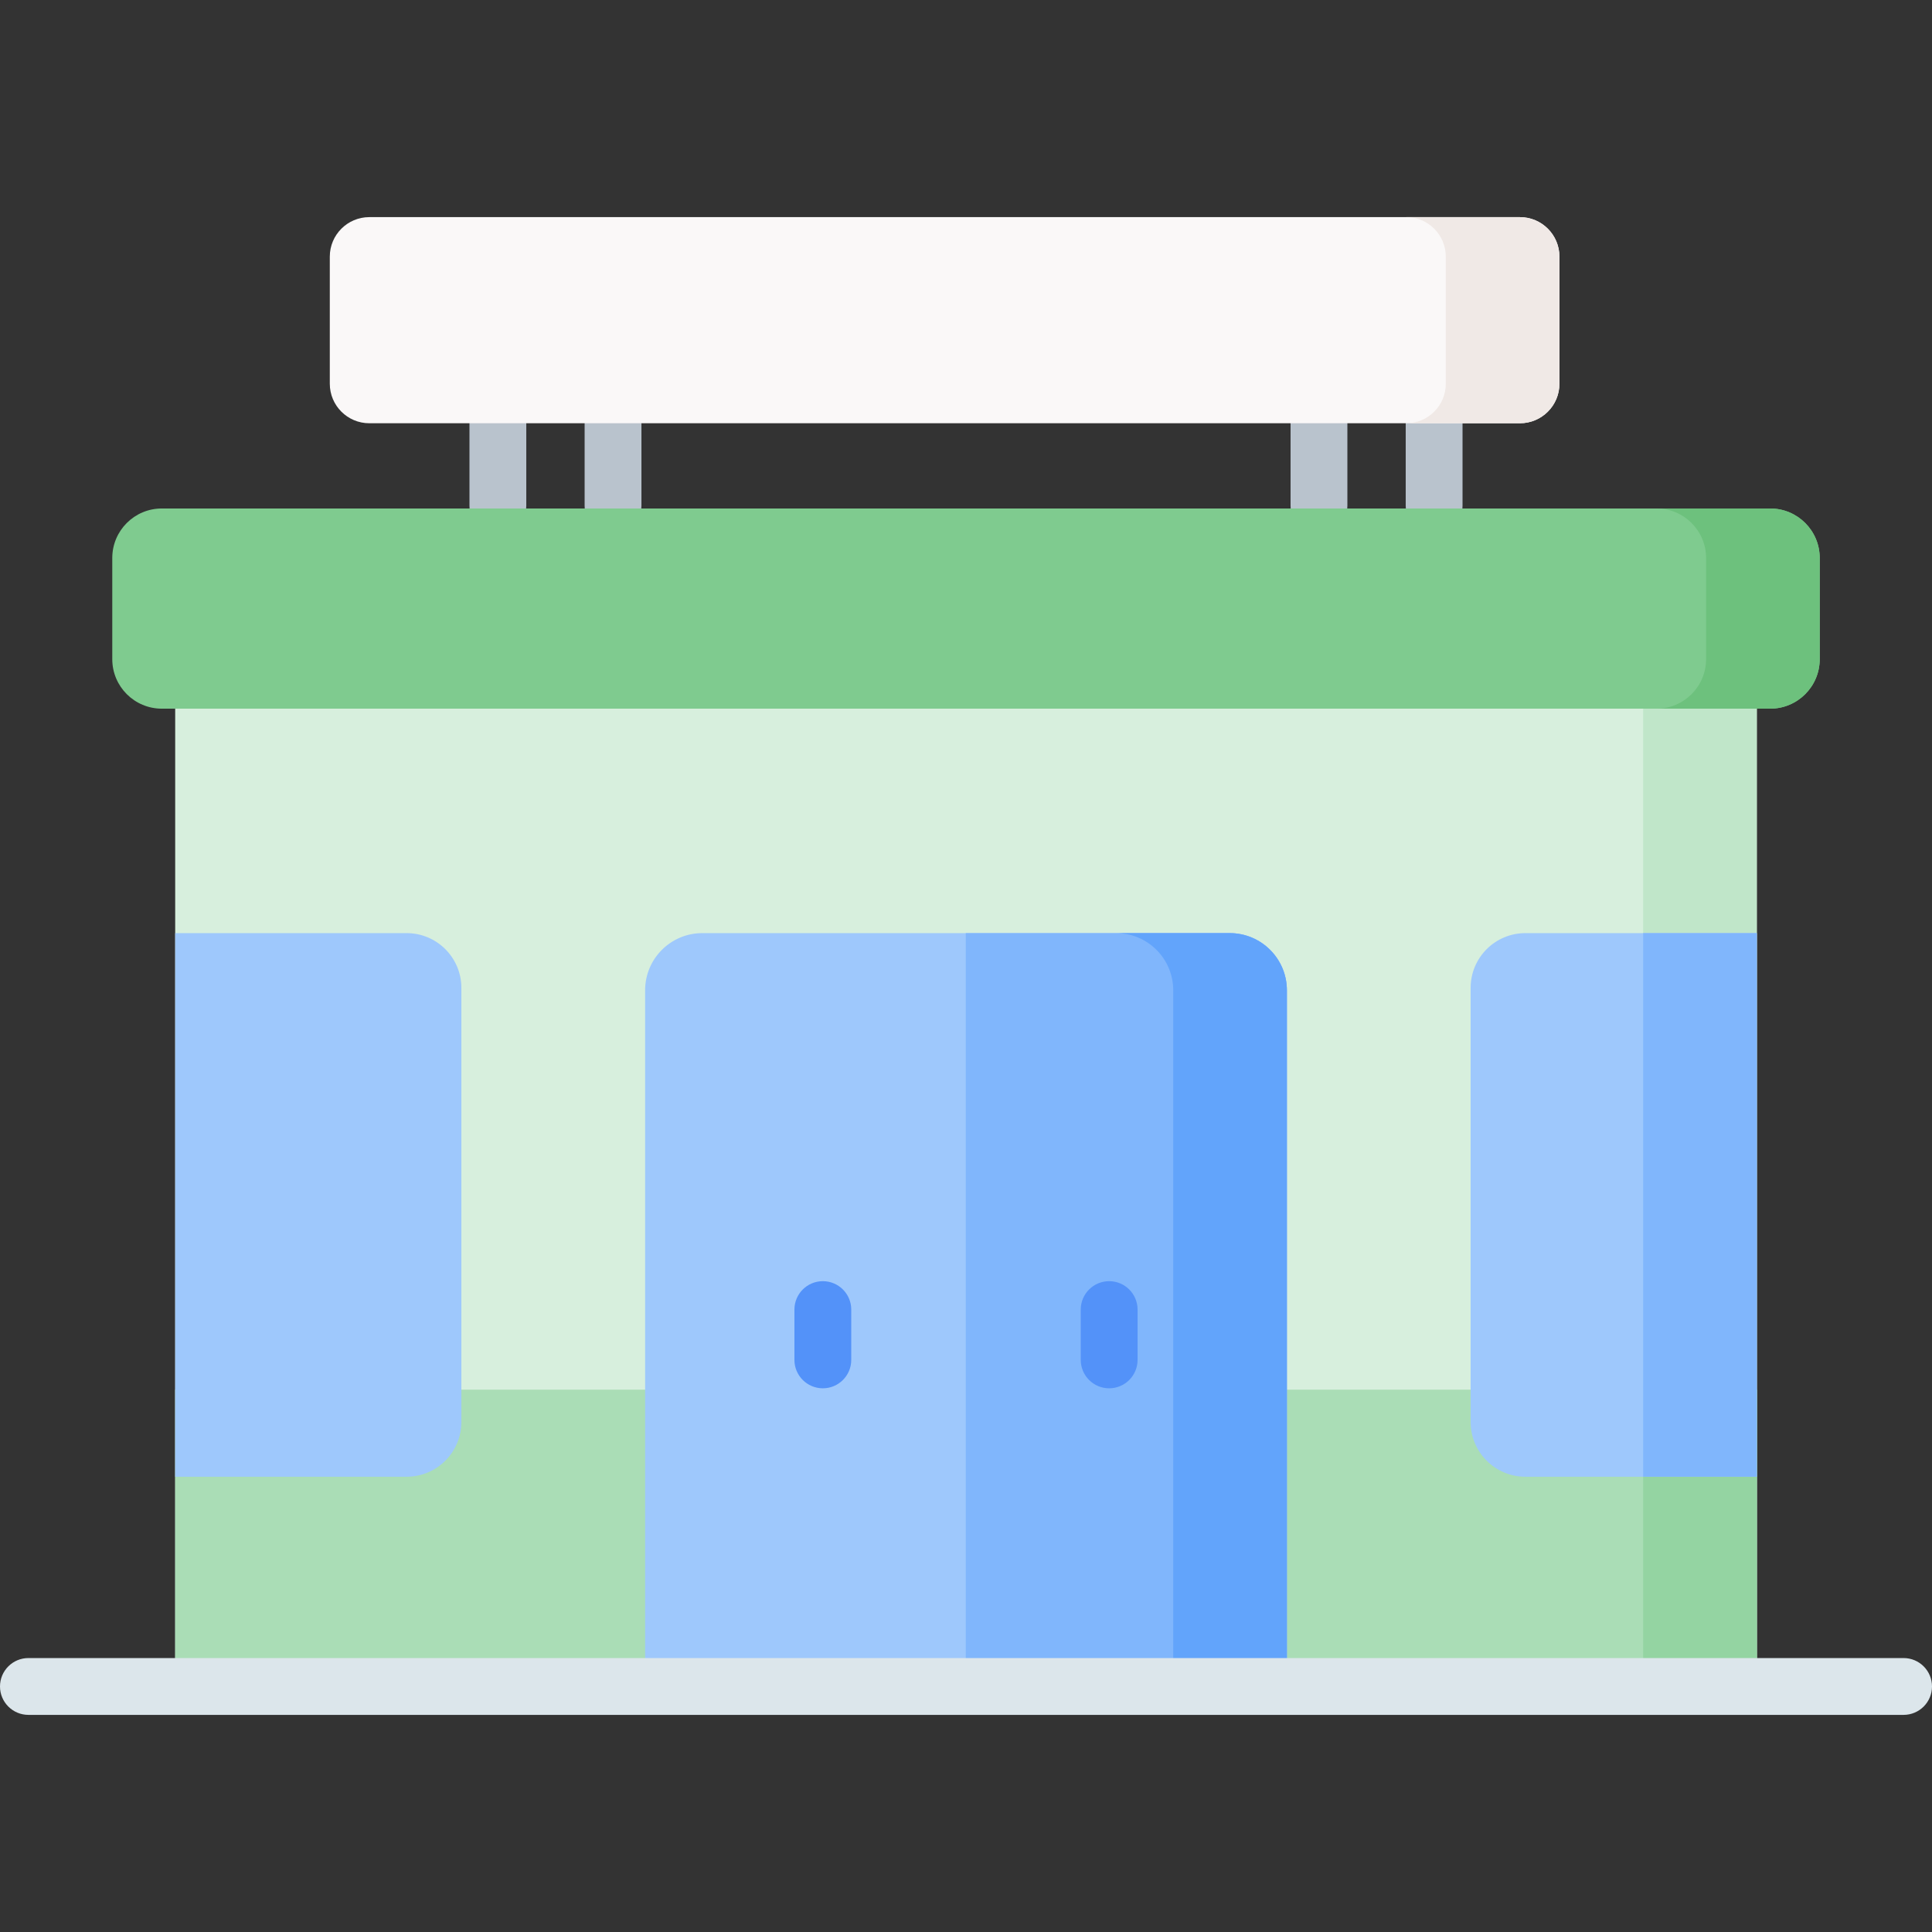 <svg id="Capa_1" enable-background="new 0 0 510 510" height="512" viewBox="0 0 510 510" width="512" xmlns="http://www.w3.org/2000/svg"><rect x="0" y="0" width="510" height="510" fill="#333333" stroke="none"/><g><g><path d="m161.825 140.969c-4.142 0-7.5-3.358-7.5-7.5v-27.01c0-4.142 3.358-7.5 7.5-7.5s7.5 3.358 7.5 7.5v27.01c0 4.142-3.358 7.5-7.5 7.5z" fill="#b9c3cd"/></g><g><path d="m131.427 140.969c-4.142 0-7.5-3.358-7.5-7.5v-27.01c0-4.142 3.358-7.5 7.5-7.5s7.5 3.358 7.5 7.5v27.01c0 4.142-3.358 7.5-7.5 7.5z" fill="#b9c3cd"/></g><g><path d="m378.573 140.969c-4.142 0-7.5-3.358-7.5-7.5v-27.01c0-4.142 3.358-7.5 7.5-7.5s7.5 3.358 7.5 7.5v27.01c0 4.142-3.358 7.5-7.5 7.5z" fill="#b9c3cd"/></g><g><path d="m348.176 140.969c-4.142 0-7.5-3.358-7.5-7.5v-27.01c0-4.142 3.358-7.5 7.5-7.5s7.5 3.358 7.5 7.5v27.01c0 4.142-3.358 7.5-7.5 7.5z" fill="#b9c3cd"/></g><g><path d="m401.217 111.728h-303.723c-5.763 0-10.434-4.672-10.434-10.434v-33.545c0-5.763 4.672-10.434 10.434-10.434h303.723c5.763 0 10.434 4.672 10.434 10.434v33.545c.001 5.762-4.671 10.434-10.434 10.434z" fill="#faf8f8"/></g><g><path d="m401.217 57.315h-30c5.763 0 10.434 4.672 10.434 10.434v33.545c0 5.762-4.672 10.434-10.434 10.434h30c5.763 0 10.434-4.672 10.434-10.434v-33.545c.001-5.763-4.671-10.434-10.434-10.434z" fill="#f0e9e6"/></g><g><path d="m46.247 166.839h417.507v278.347h-417.507z" fill="#d7efdd"/></g><g><path d="m433.754 166.839h30v278.347h-30z" fill="#c0e6c9"/></g><g><path d="m46.247 366.836h417.507v78.35h-417.507z" fill="#aaddb6"/></g><g><path d="m433.754 366.836h30v78.35h-30z" fill="#94d4a2"/></g><g><path d="m467.288 187.071h-424.576c-7.222 0-13.076-5.854-13.076-13.076v-26.691c0-7.222 5.854-13.076 13.076-13.076h424.576c7.222 0 13.076 5.854 13.076 13.076v26.691c0 7.221-5.854 13.076-13.076 13.076z" fill="#7fcb8f"/></g><g><path d="m467.288 134.227h-30c7.222 0 13.076 5.854 13.076 13.076v26.691c0 7.222-5.854 13.076-13.076 13.076h30c7.222 0 13.076-5.854 13.076-13.076v-26.691c0-7.222-5.854-13.076-13.076-13.076z" fill="#6dc17d"/></g><g><path d="m339.706 445.185h-169.412v-183.768c0-8.337 6.759-15.096 15.096-15.096h139.22c8.337 0 15.096 6.759 15.096 15.096z" fill="#9ec8fc"/></g><g><path d="m324.61 246.321h-69.669v198.865h84.765v-183.769c0-8.337-6.759-15.096-15.096-15.096z" fill="#80b6fc"/></g><path d="m324.61 246.321h-30c8.337 0 15.096 6.759 15.096 15.096v183.768h30v-183.768c0-8.337-6.759-15.096-15.096-15.096z" fill="#62a4fb"/><g><path d="m107.333 389.824h-61.086v-143.503h61.087c7.984 0 14.457 6.473 14.457 14.457v114.589c-.001 7.984-6.473 14.457-14.458 14.457z" fill="#9ec8fc"/></g><g><path d="m463.754 389.824h-61.087c-7.984 0-14.457-6.473-14.457-14.457v-114.589c0-7.984 6.473-14.457 14.457-14.457h61.087z" fill="#9ec8fc"/></g><g><path d="m433.754 246.321h30v143.503h-30z" fill="#80b6fc"/></g><g><path d="m502.5 452.685h-495c-4.142 0-7.5-3.358-7.5-7.5s3.358-7.5 7.5-7.5h495c4.142 0 7.5 3.358 7.5 7.5s-3.358 7.5-7.5 7.5z" fill="#dce6eb"/></g><g><path d="m217.209 366.477c-4.142 0-7.5-3.358-7.5-7.5v-13.278c0-4.142 3.358-7.5 7.5-7.5s7.5 3.358 7.5 7.5v13.278c0 4.142-3.358 7.5-7.5 7.5z" fill="#5392f9"/></g><g><path d="m292.791 366.477c-4.142 0-7.5-3.358-7.5-7.5v-13.278c0-4.142 3.358-7.5 7.5-7.5s7.5 3.358 7.5 7.5v13.278c0 4.142-3.357 7.5-7.5 7.5z" fill="#5392f9"/></g></g></svg>
